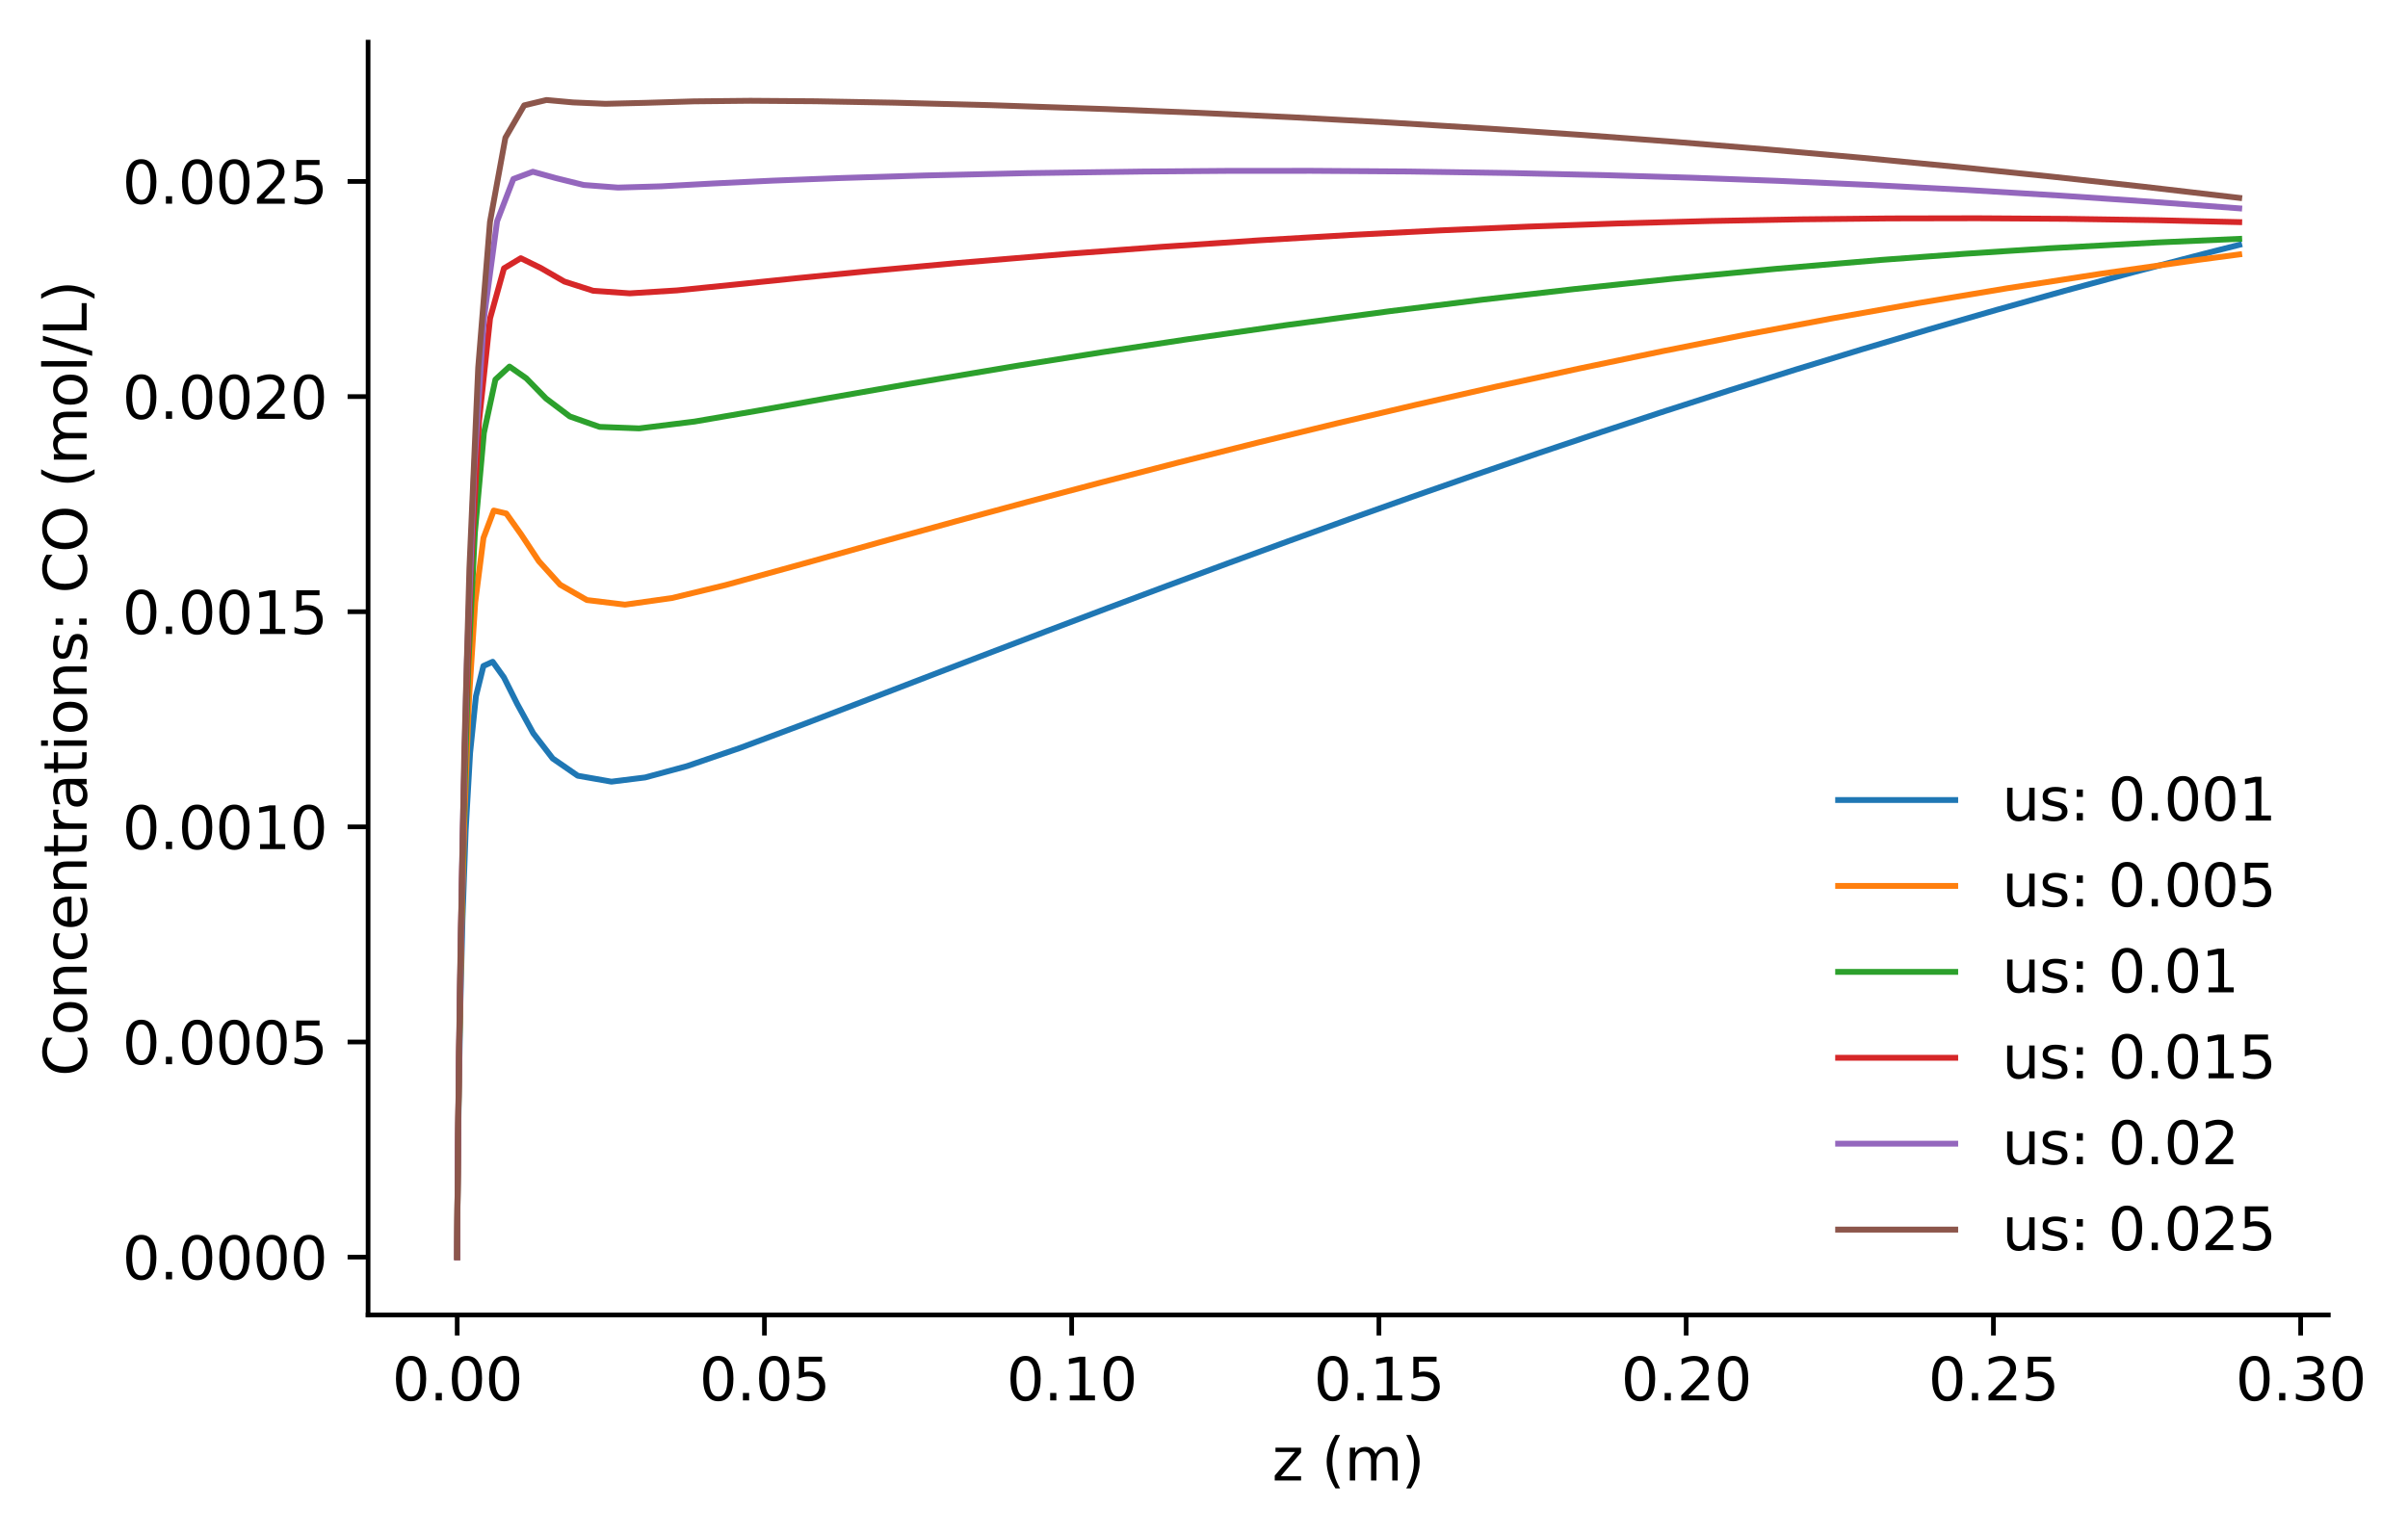 <?xml version="1.0" encoding="utf-8" standalone="no"?>
<!DOCTYPE svg PUBLIC "-//W3C//DTD SVG 1.1//EN"
  "http://www.w3.org/Graphics/SVG/1.1/DTD/svg11.dtd">
<svg xmlns:xlink="http://www.w3.org/1999/xlink" width="411.279pt" height="262.196pt" viewBox="0 0 411.279 262.196" xmlns="http://www.w3.org/2000/svg" version="1.1">
 <defs>
  <style type="text/css">*{stroke-linejoin: round; stroke-linecap: butt}</style>
 </defs>
 <g id="figure_1">
  <g id="patch_1">
   <path d="M 0 262.196 
L 411.279 262.196 
L 411.279 0 
L 0 0 
z
" style="fill: #ffffff"/>
  </g>
  <g id="axes_1">
   <g id="patch_2">
    <path d="M 62.869 224.64 
L 397.669 224.64 
L 397.669 7.2 
L 62.869 7.2 
z
" style="fill: #ffffff"/>
   </g>
   <g id="matplotlib.axis_1">
    <g id="xtick_1">
     <g id="line2d_1">
      <defs>
       <path id="meadb7c9f9f" d="M 0 0 
L 0 3.5 
" style="stroke: #000000; stroke-width: 0.8"/>
      </defs>
      <g>
       <use xlink:href="#meadb7c9f9f" x="78.087" y="224.64" style="stroke: #000000; stroke-width: 0.8"/>
      </g>
     </g>
     <g id="text_1">
      <!-- 0.00 -->
      <g transform="translate(66.954 239.238) scale(0.1 -0.1)">
       <defs>
        <path id="DejaVuSans-30" d="M 2034 4250 
Q 1547 4250 1301 3770 
Q 1056 3291 1056 2328 
Q 1056 1369 1301 889 
Q 1547 409 2034 409 
Q 2525 409 2770 889 
Q 3016 1369 3016 2328 
Q 3016 3291 2770 3770 
Q 2525 4250 2034 4250 
z
M 2034 4750 
Q 2819 4750 3233 4129 
Q 3647 3509 3647 2328 
Q 3647 1150 3233 529 
Q 2819 -91 2034 -91 
Q 1250 -91 836 529 
Q 422 1150 422 2328 
Q 422 3509 836 4129 
Q 1250 4750 2034 4750 
z
" transform="scale(0.016)"/>
        <path id="DejaVuSans-2e" d="M 684 794 
L 1344 794 
L 1344 0 
L 684 0 
L 684 794 
z
" transform="scale(0.016)"/>
       </defs>
       <use xlink:href="#DejaVuSans-30"/>
       <use xlink:href="#DejaVuSans-2e" x="63.623"/>
       <use xlink:href="#DejaVuSans-30" x="95.41"/>
       <use xlink:href="#DejaVuSans-30" x="159.033"/>
      </g>
     </g>
    </g>
    <g id="xtick_2">
     <g id="line2d_2">
      <g>
       <use xlink:href="#meadb7c9f9f" x="130.563" y="224.64" style="stroke: #000000; stroke-width: 0.8"/>
      </g>
     </g>
     <g id="text_2">
      <!-- 0.05 -->
      <g transform="translate(119.431 239.238) scale(0.1 -0.1)">
       <defs>
        <path id="DejaVuSans-35" d="M 691 4666 
L 3169 4666 
L 3169 4134 
L 1269 4134 
L 1269 2991 
Q 1406 3038 1543 3061 
Q 1681 3084 1819 3084 
Q 2600 3084 3056 2656 
Q 3513 2228 3513 1497 
Q 3513 744 3044 326 
Q 2575 -91 1722 -91 
Q 1428 -91 1123 -41 
Q 819 9 494 109 
L 494 744 
Q 775 591 1075 516 
Q 1375 441 1709 441 
Q 2250 441 2565 725 
Q 2881 1009 2881 1497 
Q 2881 1984 2565 2268 
Q 2250 2553 1709 2553 
Q 1456 2553 1204 2497 
Q 953 2441 691 2322 
L 691 4666 
z
" transform="scale(0.016)"/>
       </defs>
       <use xlink:href="#DejaVuSans-30"/>
       <use xlink:href="#DejaVuSans-2e" x="63.623"/>
       <use xlink:href="#DejaVuSans-30" x="95.41"/>
       <use xlink:href="#DejaVuSans-35" x="159.033"/>
      </g>
     </g>
    </g>
    <g id="xtick_3">
     <g id="line2d_3">
      <g>
       <use xlink:href="#meadb7c9f9f" x="183.04" y="224.64" style="stroke: #000000; stroke-width: 0.8"/>
      </g>
     </g>
     <g id="text_3">
      <!-- 0.10 -->
      <g transform="translate(171.907 239.238) scale(0.1 -0.1)">
       <defs>
        <path id="DejaVuSans-31" d="M 794 531 
L 1825 531 
L 1825 4091 
L 703 3866 
L 703 4441 
L 1819 4666 
L 2450 4666 
L 2450 531 
L 3481 531 
L 3481 0 
L 794 0 
L 794 531 
z
" transform="scale(0.016)"/>
       </defs>
       <use xlink:href="#DejaVuSans-30"/>
       <use xlink:href="#DejaVuSans-2e" x="63.623"/>
       <use xlink:href="#DejaVuSans-31" x="95.41"/>
       <use xlink:href="#DejaVuSans-30" x="159.033"/>
      </g>
     </g>
    </g>
    <g id="xtick_4">
     <g id="line2d_4">
      <g>
       <use xlink:href="#meadb7c9f9f" x="235.516" y="224.64" style="stroke: #000000; stroke-width: 0.8"/>
      </g>
     </g>
     <g id="text_4">
      <!-- 0.15 -->
      <g transform="translate(224.384 239.238) scale(0.1 -0.1)">
       <use xlink:href="#DejaVuSans-30"/>
       <use xlink:href="#DejaVuSans-2e" x="63.623"/>
       <use xlink:href="#DejaVuSans-31" x="95.41"/>
       <use xlink:href="#DejaVuSans-35" x="159.033"/>
      </g>
     </g>
    </g>
    <g id="xtick_5">
     <g id="line2d_5">
      <g>
       <use xlink:href="#meadb7c9f9f" x="287.993" y="224.64" style="stroke: #000000; stroke-width: 0.8"/>
      </g>
     </g>
     <g id="text_5">
      <!-- 0.20 -->
      <g transform="translate(276.86 239.238) scale(0.1 -0.1)">
       <defs>
        <path id="DejaVuSans-32" d="M 1228 531 
L 3431 531 
L 3431 0 
L 469 0 
L 469 531 
Q 828 903 1448 1529 
Q 2069 2156 2228 2338 
Q 2531 2678 2651 2914 
Q 2772 3150 2772 3378 
Q 2772 3750 2511 3984 
Q 2250 4219 1831 4219 
Q 1534 4219 1204 4116 
Q 875 4013 500 3803 
L 500 4441 
Q 881 4594 1212 4672 
Q 1544 4750 1819 4750 
Q 2544 4750 2975 4387 
Q 3406 4025 3406 3419 
Q 3406 3131 3298 2873 
Q 3191 2616 2906 2266 
Q 2828 2175 2409 1742 
Q 1991 1309 1228 531 
z
" transform="scale(0.016)"/>
       </defs>
       <use xlink:href="#DejaVuSans-30"/>
       <use xlink:href="#DejaVuSans-2e" x="63.623"/>
       <use xlink:href="#DejaVuSans-32" x="95.41"/>
       <use xlink:href="#DejaVuSans-30" x="159.033"/>
      </g>
     </g>
    </g>
    <g id="xtick_6">
     <g id="line2d_6">
      <g>
       <use xlink:href="#meadb7c9f9f" x="340.469" y="224.64" style="stroke: #000000; stroke-width: 0.8"/>
      </g>
     </g>
     <g id="text_6">
      <!-- 0.25 -->
      <g transform="translate(329.337 239.238) scale(0.1 -0.1)">
       <use xlink:href="#DejaVuSans-30"/>
       <use xlink:href="#DejaVuSans-2e" x="63.623"/>
       <use xlink:href="#DejaVuSans-32" x="95.41"/>
       <use xlink:href="#DejaVuSans-35" x="159.033"/>
      </g>
     </g>
    </g>
    <g id="xtick_7">
     <g id="line2d_7">
      <g>
       <use xlink:href="#meadb7c9f9f" x="392.946" y="224.64" style="stroke: #000000; stroke-width: 0.8"/>
      </g>
     </g>
     <g id="text_7">
      <!-- 0.30 -->
      <g transform="translate(381.813 239.238) scale(0.1 -0.1)">
       <defs>
        <path id="DejaVuSans-33" d="M 2597 2516 
Q 3050 2419 3304 2112 
Q 3559 1806 3559 1356 
Q 3559 666 3084 287 
Q 2609 -91 1734 -91 
Q 1441 -91 1130 -33 
Q 819 25 488 141 
L 488 750 
Q 750 597 1062 519 
Q 1375 441 1716 441 
Q 2309 441 2620 675 
Q 2931 909 2931 1356 
Q 2931 1769 2642 2001 
Q 2353 2234 1838 2234 
L 1294 2234 
L 1294 2753 
L 1863 2753 
Q 2328 2753 2575 2939 
Q 2822 3125 2822 3475 
Q 2822 3834 2567 4026 
Q 2313 4219 1838 4219 
Q 1578 4219 1281 4162 
Q 984 4106 628 3988 
L 628 4550 
Q 988 4650 1302 4700 
Q 1616 4750 1894 4750 
Q 2613 4750 3031 4423 
Q 3450 4097 3450 3541 
Q 3450 3153 3228 2886 
Q 3006 2619 2597 2516 
z
" transform="scale(0.016)"/>
       </defs>
       <use xlink:href="#DejaVuSans-30"/>
       <use xlink:href="#DejaVuSans-2e" x="63.623"/>
       <use xlink:href="#DejaVuSans-33" x="95.41"/>
       <use xlink:href="#DejaVuSans-30" x="159.033"/>
      </g>
     </g>
    </g>
    <g id="text_8">
     <!-- z (m) -->
     <g transform="translate(217.284 252.917) scale(0.1 -0.1)">
      <defs>
       <path id="DejaVuSans-7a" d="M 353 3500 
L 3084 3500 
L 3084 2975 
L 922 459 
L 3084 459 
L 3084 0 
L 275 0 
L 275 525 
L 2438 3041 
L 353 3041 
L 353 3500 
z
" transform="scale(0.016)"/>
       <path id="DejaVuSans-20" transform="scale(0.016)"/>
       <path id="DejaVuSans-28" d="M 1984 4856 
Q 1566 4138 1362 3434 
Q 1159 2731 1159 2009 
Q 1159 1288 1364 580 
Q 1569 -128 1984 -844 
L 1484 -844 
Q 1016 -109 783 600 
Q 550 1309 550 2009 
Q 550 2706 781 3412 
Q 1013 4119 1484 4856 
L 1984 4856 
z
" transform="scale(0.016)"/>
       <path id="DejaVuSans-6d" d="M 3328 2828 
Q 3544 3216 3844 3400 
Q 4144 3584 4550 3584 
Q 5097 3584 5394 3201 
Q 5691 2819 5691 2113 
L 5691 0 
L 5113 0 
L 5113 2094 
Q 5113 2597 4934 2840 
Q 4756 3084 4391 3084 
Q 3944 3084 3684 2787 
Q 3425 2491 3425 1978 
L 3425 0 
L 2847 0 
L 2847 2094 
Q 2847 2600 2669 2842 
Q 2491 3084 2119 3084 
Q 1678 3084 1418 2786 
Q 1159 2488 1159 1978 
L 1159 0 
L 581 0 
L 581 3500 
L 1159 3500 
L 1159 2956 
Q 1356 3278 1631 3431 
Q 1906 3584 2284 3584 
Q 2666 3584 2933 3390 
Q 3200 3197 3328 2828 
z
" transform="scale(0.016)"/>
       <path id="DejaVuSans-29" d="M 513 4856 
L 1013 4856 
Q 1481 4119 1714 3412 
Q 1947 2706 1947 2009 
Q 1947 1309 1714 600 
Q 1481 -109 1013 -844 
L 513 -844 
Q 928 -128 1133 580 
Q 1338 1288 1338 2009 
Q 1338 2731 1133 3434 
Q 928 4138 513 4856 
z
" transform="scale(0.016)"/>
      </defs>
      <use xlink:href="#DejaVuSans-7a"/>
      <use xlink:href="#DejaVuSans-20" x="52.49"/>
      <use xlink:href="#DejaVuSans-28" x="84.277"/>
      <use xlink:href="#DejaVuSans-6d" x="123.291"/>
      <use xlink:href="#DejaVuSans-29" x="220.703"/>
     </g>
    </g>
   </g>
   <g id="matplotlib.axis_2">
    <g id="ytick_1">
     <g id="line2d_8">
      <defs>
       <path id="mf3b6bf45ff" d="M 0 0 
L -3.5 0 
" style="stroke: #000000; stroke-width: 0.8"/>
      </defs>
      <g>
       <use xlink:href="#mf3b6bf45ff" x="62.869" y="214.756" style="stroke: #000000; stroke-width: 0.8"/>
      </g>
     </g>
     <g id="text_9">
      <!-- 0.0000 -->
      <g transform="translate(20.878 218.556) scale(0.1 -0.1)">
       <use xlink:href="#DejaVuSans-30"/>
       <use xlink:href="#DejaVuSans-2e" x="63.623"/>
       <use xlink:href="#DejaVuSans-30" x="95.41"/>
       <use xlink:href="#DejaVuSans-30" x="159.033"/>
       <use xlink:href="#DejaVuSans-30" x="222.656"/>
       <use xlink:href="#DejaVuSans-30" x="286.279"/>
      </g>
     </g>
    </g>
    <g id="ytick_2">
     <g id="line2d_9">
      <g>
       <use xlink:href="#mf3b6bf45ff" x="62.869" y="178.004" style="stroke: #000000; stroke-width: 0.8"/>
      </g>
     </g>
     <g id="text_10">
      <!-- 0.0005 -->
      <g transform="translate(20.878 181.803) scale(0.1 -0.1)">
       <use xlink:href="#DejaVuSans-30"/>
       <use xlink:href="#DejaVuSans-2e" x="63.623"/>
       <use xlink:href="#DejaVuSans-30" x="95.41"/>
       <use xlink:href="#DejaVuSans-30" x="159.033"/>
       <use xlink:href="#DejaVuSans-30" x="222.656"/>
       <use xlink:href="#DejaVuSans-35" x="286.279"/>
      </g>
     </g>
    </g>
    <g id="ytick_3">
     <g id="line2d_10">
      <g>
       <use xlink:href="#mf3b6bf45ff" x="62.869" y="141.252" style="stroke: #000000; stroke-width: 0.8"/>
      </g>
     </g>
     <g id="text_11">
      <!-- 0.0010 -->
      <g transform="translate(20.878 145.051) scale(0.1 -0.1)">
       <use xlink:href="#DejaVuSans-30"/>
       <use xlink:href="#DejaVuSans-2e" x="63.623"/>
       <use xlink:href="#DejaVuSans-30" x="95.41"/>
       <use xlink:href="#DejaVuSans-30" x="159.033"/>
       <use xlink:href="#DejaVuSans-31" x="222.656"/>
       <use xlink:href="#DejaVuSans-30" x="286.279"/>
      </g>
     </g>
    </g>
    <g id="ytick_4">
     <g id="line2d_11">
      <g>
       <use xlink:href="#mf3b6bf45ff" x="62.869" y="104.5" style="stroke: #000000; stroke-width: 0.8"/>
      </g>
     </g>
     <g id="text_12">
      <!-- 0.0015 -->
      <g transform="translate(20.878 108.299) scale(0.1 -0.1)">
       <use xlink:href="#DejaVuSans-30"/>
       <use xlink:href="#DejaVuSans-2e" x="63.623"/>
       <use xlink:href="#DejaVuSans-30" x="95.41"/>
       <use xlink:href="#DejaVuSans-30" x="159.033"/>
       <use xlink:href="#DejaVuSans-31" x="222.656"/>
       <use xlink:href="#DejaVuSans-35" x="286.279"/>
      </g>
     </g>
    </g>
    <g id="ytick_5">
     <g id="line2d_12">
      <g>
       <use xlink:href="#mf3b6bf45ff" x="62.869" y="67.748" style="stroke: #000000; stroke-width: 0.8"/>
      </g>
     </g>
     <g id="text_13">
      <!-- 0.0020 -->
      <g transform="translate(20.878 71.547) scale(0.1 -0.1)">
       <use xlink:href="#DejaVuSans-30"/>
       <use xlink:href="#DejaVuSans-2e" x="63.623"/>
       <use xlink:href="#DejaVuSans-30" x="95.41"/>
       <use xlink:href="#DejaVuSans-30" x="159.033"/>
       <use xlink:href="#DejaVuSans-32" x="222.656"/>
       <use xlink:href="#DejaVuSans-30" x="286.279"/>
      </g>
     </g>
    </g>
    <g id="ytick_6">
     <g id="line2d_13">
      <g>
       <use xlink:href="#mf3b6bf45ff" x="62.869" y="30.995" style="stroke: #000000; stroke-width: 0.8"/>
      </g>
     </g>
     <g id="text_14">
      <!-- 0.0025 -->
      <g transform="translate(20.878 34.795) scale(0.1 -0.1)">
       <use xlink:href="#DejaVuSans-30"/>
       <use xlink:href="#DejaVuSans-2e" x="63.623"/>
       <use xlink:href="#DejaVuSans-30" x="95.41"/>
       <use xlink:href="#DejaVuSans-30" x="159.033"/>
       <use xlink:href="#DejaVuSans-32" x="222.656"/>
       <use xlink:href="#DejaVuSans-35" x="286.279"/>
      </g>
     </g>
    </g>
    <g id="text_15">
     <!-- Concentrations: CO (mol/L) -->
     <g transform="translate(14.798 183.876) rotate(-90) scale(0.1 -0.1)">
      <defs>
       <path id="DejaVuSans-43" d="M 4122 4306 
L 4122 3641 
Q 3803 3938 3442 4084 
Q 3081 4231 2675 4231 
Q 1875 4231 1450 3742 
Q 1025 3253 1025 2328 
Q 1025 1406 1450 917 
Q 1875 428 2675 428 
Q 3081 428 3442 575 
Q 3803 722 4122 1019 
L 4122 359 
Q 3791 134 3420 21 
Q 3050 -91 2638 -91 
Q 1578 -91 968 557 
Q 359 1206 359 2328 
Q 359 3453 968 4101 
Q 1578 4750 2638 4750 
Q 3056 4750 3426 4639 
Q 3797 4528 4122 4306 
z
" transform="scale(0.016)"/>
       <path id="DejaVuSans-6f" d="M 1959 3097 
Q 1497 3097 1228 2736 
Q 959 2375 959 1747 
Q 959 1119 1226 758 
Q 1494 397 1959 397 
Q 2419 397 2687 759 
Q 2956 1122 2956 1747 
Q 2956 2369 2687 2733 
Q 2419 3097 1959 3097 
z
M 1959 3584 
Q 2709 3584 3137 3096 
Q 3566 2609 3566 1747 
Q 3566 888 3137 398 
Q 2709 -91 1959 -91 
Q 1206 -91 779 398 
Q 353 888 353 1747 
Q 353 2609 779 3096 
Q 1206 3584 1959 3584 
z
" transform="scale(0.016)"/>
       <path id="DejaVuSans-6e" d="M 3513 2113 
L 3513 0 
L 2938 0 
L 2938 2094 
Q 2938 2591 2744 2837 
Q 2550 3084 2163 3084 
Q 1697 3084 1428 2787 
Q 1159 2491 1159 1978 
L 1159 0 
L 581 0 
L 581 3500 
L 1159 3500 
L 1159 2956 
Q 1366 3272 1645 3428 
Q 1925 3584 2291 3584 
Q 2894 3584 3203 3211 
Q 3513 2838 3513 2113 
z
" transform="scale(0.016)"/>
       <path id="DejaVuSans-63" d="M 3122 3366 
L 3122 2828 
Q 2878 2963 2633 3030 
Q 2388 3097 2138 3097 
Q 1578 3097 1268 2742 
Q 959 2388 959 1747 
Q 959 1106 1268 751 
Q 1578 397 2138 397 
Q 2388 397 2633 464 
Q 2878 531 3122 666 
L 3122 134 
Q 2881 22 2623 -34 
Q 2366 -91 2075 -91 
Q 1284 -91 818 406 
Q 353 903 353 1747 
Q 353 2603 823 3093 
Q 1294 3584 2113 3584 
Q 2378 3584 2631 3529 
Q 2884 3475 3122 3366 
z
" transform="scale(0.016)"/>
       <path id="DejaVuSans-65" d="M 3597 1894 
L 3597 1613 
L 953 1613 
Q 991 1019 1311 708 
Q 1631 397 2203 397 
Q 2534 397 2845 478 
Q 3156 559 3463 722 
L 3463 178 
Q 3153 47 2828 -22 
Q 2503 -91 2169 -91 
Q 1331 -91 842 396 
Q 353 884 353 1716 
Q 353 2575 817 3079 
Q 1281 3584 2069 3584 
Q 2775 3584 3186 3129 
Q 3597 2675 3597 1894 
z
M 3022 2063 
Q 3016 2534 2758 2815 
Q 2500 3097 2075 3097 
Q 1594 3097 1305 2825 
Q 1016 2553 972 2059 
L 3022 2063 
z
" transform="scale(0.016)"/>
       <path id="DejaVuSans-74" d="M 1172 4494 
L 1172 3500 
L 2356 3500 
L 2356 3053 
L 1172 3053 
L 1172 1153 
Q 1172 725 1289 603 
Q 1406 481 1766 481 
L 2356 481 
L 2356 0 
L 1766 0 
Q 1100 0 847 248 
Q 594 497 594 1153 
L 594 3053 
L 172 3053 
L 172 3500 
L 594 3500 
L 594 4494 
L 1172 4494 
z
" transform="scale(0.016)"/>
       <path id="DejaVuSans-72" d="M 2631 2963 
Q 2534 3019 2420 3045 
Q 2306 3072 2169 3072 
Q 1681 3072 1420 2755 
Q 1159 2438 1159 1844 
L 1159 0 
L 581 0 
L 581 3500 
L 1159 3500 
L 1159 2956 
Q 1341 3275 1631 3429 
Q 1922 3584 2338 3584 
Q 2397 3584 2469 3576 
Q 2541 3569 2628 3553 
L 2631 2963 
z
" transform="scale(0.016)"/>
       <path id="DejaVuSans-61" d="M 2194 1759 
Q 1497 1759 1228 1600 
Q 959 1441 959 1056 
Q 959 750 1161 570 
Q 1363 391 1709 391 
Q 2188 391 2477 730 
Q 2766 1069 2766 1631 
L 2766 1759 
L 2194 1759 
z
M 3341 1997 
L 3341 0 
L 2766 0 
L 2766 531 
Q 2569 213 2275 61 
Q 1981 -91 1556 -91 
Q 1019 -91 701 211 
Q 384 513 384 1019 
Q 384 1609 779 1909 
Q 1175 2209 1959 2209 
L 2766 2209 
L 2766 2266 
Q 2766 2663 2505 2880 
Q 2244 3097 1772 3097 
Q 1472 3097 1187 3025 
Q 903 2953 641 2809 
L 641 3341 
Q 956 3463 1253 3523 
Q 1550 3584 1831 3584 
Q 2591 3584 2966 3190 
Q 3341 2797 3341 1997 
z
" transform="scale(0.016)"/>
       <path id="DejaVuSans-69" d="M 603 3500 
L 1178 3500 
L 1178 0 
L 603 0 
L 603 3500 
z
M 603 4863 
L 1178 4863 
L 1178 4134 
L 603 4134 
L 603 4863 
z
" transform="scale(0.016)"/>
       <path id="DejaVuSans-73" d="M 2834 3397 
L 2834 2853 
Q 2591 2978 2328 3040 
Q 2066 3103 1784 3103 
Q 1356 3103 1142 2972 
Q 928 2841 928 2578 
Q 928 2378 1081 2264 
Q 1234 2150 1697 2047 
L 1894 2003 
Q 2506 1872 2764 1633 
Q 3022 1394 3022 966 
Q 3022 478 2636 193 
Q 2250 -91 1575 -91 
Q 1294 -91 989 -36 
Q 684 19 347 128 
L 347 722 
Q 666 556 975 473 
Q 1284 391 1588 391 
Q 1994 391 2212 530 
Q 2431 669 2431 922 
Q 2431 1156 2273 1281 
Q 2116 1406 1581 1522 
L 1381 1569 
Q 847 1681 609 1914 
Q 372 2147 372 2553 
Q 372 3047 722 3315 
Q 1072 3584 1716 3584 
Q 2034 3584 2315 3537 
Q 2597 3491 2834 3397 
z
" transform="scale(0.016)"/>
       <path id="DejaVuSans-3a" d="M 750 794 
L 1409 794 
L 1409 0 
L 750 0 
L 750 794 
z
M 750 3309 
L 1409 3309 
L 1409 2516 
L 750 2516 
L 750 3309 
z
" transform="scale(0.016)"/>
       <path id="DejaVuSans-4f" d="M 2522 4238 
Q 1834 4238 1429 3725 
Q 1025 3213 1025 2328 
Q 1025 1447 1429 934 
Q 1834 422 2522 422 
Q 3209 422 3611 934 
Q 4013 1447 4013 2328 
Q 4013 3213 3611 3725 
Q 3209 4238 2522 4238 
z
M 2522 4750 
Q 3503 4750 4090 4092 
Q 4678 3434 4678 2328 
Q 4678 1225 4090 567 
Q 3503 -91 2522 -91 
Q 1538 -91 948 565 
Q 359 1222 359 2328 
Q 359 3434 948 4092 
Q 1538 4750 2522 4750 
z
" transform="scale(0.016)"/>
       <path id="DejaVuSans-6c" d="M 603 4863 
L 1178 4863 
L 1178 0 
L 603 0 
L 603 4863 
z
" transform="scale(0.016)"/>
       <path id="DejaVuSans-2f" d="M 1625 4666 
L 2156 4666 
L 531 -594 
L 0 -594 
L 1625 4666 
z
" transform="scale(0.016)"/>
       <path id="DejaVuSans-4c" d="M 628 4666 
L 1259 4666 
L 1259 531 
L 3531 531 
L 3531 0 
L 628 0 
L 628 4666 
z
" transform="scale(0.016)"/>
      </defs>
      <use xlink:href="#DejaVuSans-43"/>
      <use xlink:href="#DejaVuSans-6f" x="69.824"/>
      <use xlink:href="#DejaVuSans-6e" x="131.006"/>
      <use xlink:href="#DejaVuSans-63" x="194.385"/>
      <use xlink:href="#DejaVuSans-65" x="249.365"/>
      <use xlink:href="#DejaVuSans-6e" x="310.889"/>
      <use xlink:href="#DejaVuSans-74" x="374.268"/>
      <use xlink:href="#DejaVuSans-72" x="413.477"/>
      <use xlink:href="#DejaVuSans-61" x="454.59"/>
      <use xlink:href="#DejaVuSans-74" x="515.869"/>
      <use xlink:href="#DejaVuSans-69" x="555.078"/>
      <use xlink:href="#DejaVuSans-6f" x="582.861"/>
      <use xlink:href="#DejaVuSans-6e" x="644.043"/>
      <use xlink:href="#DejaVuSans-73" x="707.422"/>
      <use xlink:href="#DejaVuSans-3a" x="759.521"/>
      <use xlink:href="#DejaVuSans-20" x="793.213"/>
      <use xlink:href="#DejaVuSans-43" x="825"/>
      <use xlink:href="#DejaVuSans-4f" x="894.824"/>
      <use xlink:href="#DejaVuSans-20" x="973.535"/>
      <use xlink:href="#DejaVuSans-28" x="1005.322"/>
      <use xlink:href="#DejaVuSans-6d" x="1044.336"/>
      <use xlink:href="#DejaVuSans-6f" x="1141.748"/>
      <use xlink:href="#DejaVuSans-6c" x="1202.93"/>
      <use xlink:href="#DejaVuSans-2f" x="1230.713"/>
      <use xlink:href="#DejaVuSans-4c" x="1264.404"/>
      <use xlink:href="#DejaVuSans-29" x="1320.117"/>
     </g>
    </g>
   </g>
   <g id="line2d_14">
    <path d="M 78.087 214.756 
L 78.087 214.748 
L 78.087 214.74 
L 78.087 214.708 
L 78.087 214.661 
L 78.087 214.529 
L 78.088 214.35 
L 78.089 213.927 
L 78.092 213.18 
L 78.104 210.94 
L 78.116 209.121 
L 78.149 204.879 
L 78.262 194.074 
L 78.365 186.512 
L 78.642 171.018 
L 78.993 156.989 
L 79.541 141.794 
L 80.289 128.646 
L 81.288 118.944 
L 82.567 113.773 
L 84.151 113.051 
L 86.066 115.726 
L 88.35 120.282 
L 91.078 125.263 
L 94.399 129.574 
L 98.675 132.521 
L 104.431 133.534 
L 110.188 132.818 
L 117.346 130.88 
L 126.473 127.748 
L 137.61 123.585 
L 148.747 119.318 
L 158.794 115.456 
L 168.659 111.674 
L 178.793 107.81 
L 189.034 103.936 
L 199.306 100.088 
L 209.638 96.259 
L 220.053 92.448 
L 230.553 88.659 
L 241.136 84.899 
L 251.806 81.172 
L 262.57 77.48 
L 273.432 73.829 
L 284.396 70.22 
L 295.469 66.659 
L 306.655 63.148 
L 317.959 59.692 
L 329.389 56.293 
L 340.951 52.955 
L 352.651 49.681 
L 364.497 46.475 
L 376.497 43.34 
L 382.451 41.828 
" clip-path="url(#p49cf27a672)" style="fill: none; stroke: #1f77b4; stroke-linecap: square"/>
   </g>
   <g id="line2d_15">
    <path d="M 78.087 214.756 
L 78.087 214.747 
L 78.087 214.739 
L 78.087 214.701 
L 78.087 214.648 
L 78.088 214.491 
L 78.088 214.278 
L 78.09 213.75 
L 78.094 212.866 
L 78.105 210.82 
L 78.123 207.992 
L 78.166 202.62 
L 78.293 190.508 
L 78.442 179.579 
L 78.838 158.125 
L 79.326 139.5 
L 80.109 119.322 
L 81.169 102.879 
L 82.572 91.903 
L 84.334 87.217 
L 86.474 87.724 
L 89.018 91.31 
L 92.034 95.871 
L 95.669 99.888 
L 100.243 102.509 
L 106.745 103.296 
L 114.776 102.165 
L 123.852 99.968 
L 136.86 96.391 
L 150.264 92.644 
L 163.385 89.024 
L 175.569 85.729 
L 188.062 82.422 
L 201.385 78.983 
L 215.014 75.564 
L 228.488 72.289 
L 241.886 69.141 
L 255.545 66.045 
L 269.625 62.98 
L 283.987 59.988 
L 298.413 57.125 
L 312.869 54.404 
L 327.567 51.791 
L 342.813 49.248 
L 358.782 46.771 
L 375.293 44.415 
L 382.451 43.465 
" clip-path="url(#p49cf27a672)" style="fill: none; stroke: #ff7f0e; stroke-linecap: square"/>
   </g>
   <g id="line2d_16">
    <path d="M 78.087 214.756 
L 78.087 214.746 
L 78.087 214.738 
L 78.087 214.689 
L 78.087 214.624 
L 78.088 214.428 
L 78.089 214.155 
L 78.091 213.455 
L 78.096 212.345 
L 78.11 209.865 
L 78.139 205.71 
L 78.214 197.135 
L 78.346 185.468 
L 78.731 160.562 
L 79.162 140.525 
L 79.989 113.68 
L 81.11 90.983 
L 82.65 73.957 
L 84.616 64.839 
L 87.021 62.623 
L 89.88 64.619 
L 93.261 68.078 
L 97.324 71.143 
L 102.393 72.925 
L 109.169 73.186 
L 118.624 72.016 
L 129.566 70.134 
L 141.243 68.048 
L 155.391 65.569 
L 173.983 62.443 
L 188.204 60.178 
L 202.425 58.018 
L 219.621 55.546 
L 237.338 53.168 
L 253.131 51.203 
L 268.924 49.382 
L 285.653 47.613 
L 303.456 45.914 
L 321.254 44.408 
L 335.572 43.353 
L 349.889 42.425 
L 368.265 41.429 
L 382.451 40.807 
" clip-path="url(#p49cf27a672)" style="fill: none; stroke: #2ca02c; stroke-linecap: square"/>
   </g>
   <g id="line2d_17">
    <path d="M 78.087 214.756 
L 78.087 214.746 
L 78.087 214.737 
L 78.087 214.683 
L 78.087 214.612 
L 78.088 214.391 
L 78.089 214.088 
L 78.092 213.29 
L 78.098 212.036 
L 78.114 209.19 
L 78.149 204.365 
L 78.24 194.324 
L 78.403 180.438 
L 78.859 152.093 
L 79.409 127.839 
L 80.429 97.141 
L 81.817 72.003 
L 83.703 54.391 
L 86.079 45.839 
L 88.95 44.111 
L 92.346 45.77 
L 96.384 48.095 
L 101.31 49.673 
L 107.557 50.113 
L 115.618 49.611 
L 125.228 48.642 
L 135.953 47.536 
L 148.449 46.31 
L 163.642 44.921 
L 182.202 43.379 
L 198.579 42.155 
L 214.956 41.064 
L 230.92 40.128 
L 246.089 39.356 
L 261.015 38.712 
L 276.349 38.174 
L 292.052 37.754 
L 307.605 37.468 
L 322.756 37.314 
L 337.738 37.285 
L 352.864 37.384 
L 368.141 37.614 
L 382.451 37.947 
" clip-path="url(#p49cf27a672)" style="fill: none; stroke: #d62728; stroke-linecap: square"/>
   </g>
   <g id="line2d_18">
    <path d="M 78.087 214.756 
L 78.087 214.745 
L 78.087 214.735 
L 78.087 214.671 
L 78.087 214.588 
L 78.088 214.328 
L 78.089 213.966 
L 78.093 212.998 
L 78.101 211.508 
L 78.121 208.134 
L 78.166 202.111 
L 78.305 188.108 
L 78.492 173.39 
L 79.024 142.424 
L 79.74 113.35 
L 80.969 80.421 
L 82.654 54.436 
L 84.898 37.806 
L 87.683 30.579 
L 91.012 29.339 
L 94.953 30.428 
L 99.691 31.6 
L 105.548 32.046 
L 112.908 31.83 
L 121.774 31.347 
L 131.926 30.862 
L 143.706 30.411 
L 157.918 29.977 
L 175.362 29.579 
L 195.034 29.306 
L 209.504 29.194 
L 223.974 29.183 
L 240.571 29.297 
L 257.927 29.558 
L 274.076 29.921 
L 288.922 30.356 
L 303.801 30.9 
L 319.686 31.605 
L 336.097 32.464 
L 352.015 33.422 
L 367.221 34.449 
L 382.323 35.584 
L 382.451 35.594 
" clip-path="url(#p49cf27a672)" style="fill: none; stroke: #9467bd; stroke-linecap: square"/>
   </g>
   <g id="line2d_19">
    <path d="M 78.087 214.756 
L 78.087 214.744 
L 78.087 214.734 
L 78.087 214.658 
L 78.087 214.562 
L 78.088 214.26 
L 78.09 213.833 
L 78.095 212.682 
L 78.104 210.935 
L 78.129 206.985 
L 78.187 199.657 
L 78.35 183.998 
L 78.598 165.629 
L 79.297 128.638 
L 80.174 97.119 
L 81.675 62.826 
L 83.691 37.897 
L 86.32 23.53 
L 89.527 17.999 
L 93.337 17.084 
L 97.875 17.496 
L 103.399 17.733 
L 110.24 17.568 
L 118.526 17.315 
L 128.152 17.217 
L 139.319 17.299 
L 152.699 17.54 
L 169.202 17.966 
L 188.942 18.637 
L 204.815 19.28 
L 220.688 20.029 
L 237.537 20.944 
L 254.433 21.982 
L 270.529 23.077 
L 286.031 24.234 
L 301.738 25.514 
L 318.018 26.957 
L 334.449 28.532 
L 350.469 30.18 
L 366.066 31.89 
L 381.672 33.71 
L 382.451 33.802 
" clip-path="url(#p49cf27a672)" style="fill: none; stroke: #8c564b; stroke-linecap: square"/>
   </g>
   <g id="patch_3">
    <path d="M 62.869 224.64 
L 62.869 7.2 
" style="fill: none; stroke: #000000; stroke-width: 0.8; stroke-linejoin: miter; stroke-linecap: square"/>
   </g>
   <g id="patch_4">
    <path d="M 62.869 224.64 
L 397.669 224.64 
" style="fill: none; stroke: #000000; stroke-width: 0.8; stroke-linejoin: miter; stroke-linecap: square"/>
   </g>
   <g id="legend_1">
    <g id="line2d_20">
     <path d="M 313.947 136.67 
L 323.947 136.67 
L 333.947 136.67 
" style="fill: none; stroke: #1f77b4; stroke-linecap: square"/>
    </g>
    <g id="text_16">
     <!-- us: 0.001 -->
     <g transform="translate(341.947 140.17) scale(0.1 -0.1)">
      <defs>
       <path id="DejaVuSans-75" d="M 544 1381 
L 544 3500 
L 1119 3500 
L 1119 1403 
Q 1119 906 1312 657 
Q 1506 409 1894 409 
Q 2359 409 2629 706 
Q 2900 1003 2900 1516 
L 2900 3500 
L 3475 3500 
L 3475 0 
L 2900 0 
L 2900 538 
Q 2691 219 2414 64 
Q 2138 -91 1772 -91 
Q 1169 -91 856 284 
Q 544 659 544 1381 
z
M 1991 3584 
L 1991 3584 
z
" transform="scale(0.016)"/>
      </defs>
      <use xlink:href="#DejaVuSans-75"/>
      <use xlink:href="#DejaVuSans-73" x="63.379"/>
      <use xlink:href="#DejaVuSans-3a" x="115.479"/>
      <use xlink:href="#DejaVuSans-20" x="149.17"/>
      <use xlink:href="#DejaVuSans-30" x="180.957"/>
      <use xlink:href="#DejaVuSans-2e" x="244.58"/>
      <use xlink:href="#DejaVuSans-30" x="276.367"/>
      <use xlink:href="#DejaVuSans-30" x="339.99"/>
      <use xlink:href="#DejaVuSans-31" x="403.613"/>
     </g>
    </g>
    <g id="line2d_21">
     <path d="M 313.947 151.348 
L 323.947 151.348 
L 333.947 151.348 
" style="fill: none; stroke: #ff7f0e; stroke-linecap: square"/>
    </g>
    <g id="text_17">
     <!-- us: 0.005 -->
     <g transform="translate(341.947 154.848) scale(0.1 -0.1)">
      <use xlink:href="#DejaVuSans-75"/>
      <use xlink:href="#DejaVuSans-73" x="63.379"/>
      <use xlink:href="#DejaVuSans-3a" x="115.479"/>
      <use xlink:href="#DejaVuSans-20" x="149.17"/>
      <use xlink:href="#DejaVuSans-30" x="180.957"/>
      <use xlink:href="#DejaVuSans-2e" x="244.58"/>
      <use xlink:href="#DejaVuSans-30" x="276.367"/>
      <use xlink:href="#DejaVuSans-30" x="339.99"/>
      <use xlink:href="#DejaVuSans-35" x="403.613"/>
     </g>
    </g>
    <g id="line2d_22">
     <path d="M 313.947 166.026 
L 323.947 166.026 
L 333.947 166.026 
" style="fill: none; stroke: #2ca02c; stroke-linecap: square"/>
    </g>
    <g id="text_18">
     <!-- us: 0.01 -->
     <g transform="translate(341.947 169.526) scale(0.1 -0.1)">
      <use xlink:href="#DejaVuSans-75"/>
      <use xlink:href="#DejaVuSans-73" x="63.379"/>
      <use xlink:href="#DejaVuSans-3a" x="115.479"/>
      <use xlink:href="#DejaVuSans-20" x="149.17"/>
      <use xlink:href="#DejaVuSans-30" x="180.957"/>
      <use xlink:href="#DejaVuSans-2e" x="244.58"/>
      <use xlink:href="#DejaVuSans-30" x="276.367"/>
      <use xlink:href="#DejaVuSans-31" x="339.99"/>
     </g>
    </g>
    <g id="line2d_23">
     <path d="M 313.947 180.704 
L 323.947 180.704 
L 333.947 180.704 
" style="fill: none; stroke: #d62728; stroke-linecap: square"/>
    </g>
    <g id="text_19">
     <!-- us: 0.015 -->
     <g transform="translate(341.947 184.204) scale(0.1 -0.1)">
      <use xlink:href="#DejaVuSans-75"/>
      <use xlink:href="#DejaVuSans-73" x="63.379"/>
      <use xlink:href="#DejaVuSans-3a" x="115.479"/>
      <use xlink:href="#DejaVuSans-20" x="149.17"/>
      <use xlink:href="#DejaVuSans-30" x="180.957"/>
      <use xlink:href="#DejaVuSans-2e" x="244.58"/>
      <use xlink:href="#DejaVuSans-30" x="276.367"/>
      <use xlink:href="#DejaVuSans-31" x="339.99"/>
      <use xlink:href="#DejaVuSans-35" x="403.613"/>
     </g>
    </g>
    <g id="line2d_24">
     <path d="M 313.947 195.382 
L 323.947 195.382 
L 333.947 195.382 
" style="fill: none; stroke: #9467bd; stroke-linecap: square"/>
    </g>
    <g id="text_20">
     <!-- us: 0.02 -->
     <g transform="translate(341.947 198.882) scale(0.1 -0.1)">
      <use xlink:href="#DejaVuSans-75"/>
      <use xlink:href="#DejaVuSans-73" x="63.379"/>
      <use xlink:href="#DejaVuSans-3a" x="115.479"/>
      <use xlink:href="#DejaVuSans-20" x="149.17"/>
      <use xlink:href="#DejaVuSans-30" x="180.957"/>
      <use xlink:href="#DejaVuSans-2e" x="244.58"/>
      <use xlink:href="#DejaVuSans-30" x="276.367"/>
      <use xlink:href="#DejaVuSans-32" x="339.99"/>
     </g>
    </g>
    <g id="line2d_25">
     <path d="M 313.947 210.06 
L 323.947 210.06 
L 333.947 210.06 
" style="fill: none; stroke: #8c564b; stroke-linecap: square"/>
    </g>
    <g id="text_21">
     <!-- us: 0.025 -->
     <g transform="translate(341.947 213.56) scale(0.1 -0.1)">
      <use xlink:href="#DejaVuSans-75"/>
      <use xlink:href="#DejaVuSans-73" x="63.379"/>
      <use xlink:href="#DejaVuSans-3a" x="115.479"/>
      <use xlink:href="#DejaVuSans-20" x="149.17"/>
      <use xlink:href="#DejaVuSans-30" x="180.957"/>
      <use xlink:href="#DejaVuSans-2e" x="244.58"/>
      <use xlink:href="#DejaVuSans-30" x="276.367"/>
      <use xlink:href="#DejaVuSans-32" x="339.99"/>
      <use xlink:href="#DejaVuSans-35" x="403.613"/>
     </g>
    </g>
   </g>
  </g>
 </g>
 <defs>
  <clipPath id="p49cf27a672">
   <rect x="62.869" y="7.2" width="334.8" height="217.44"/>
  </clipPath>
 </defs>
</svg>
